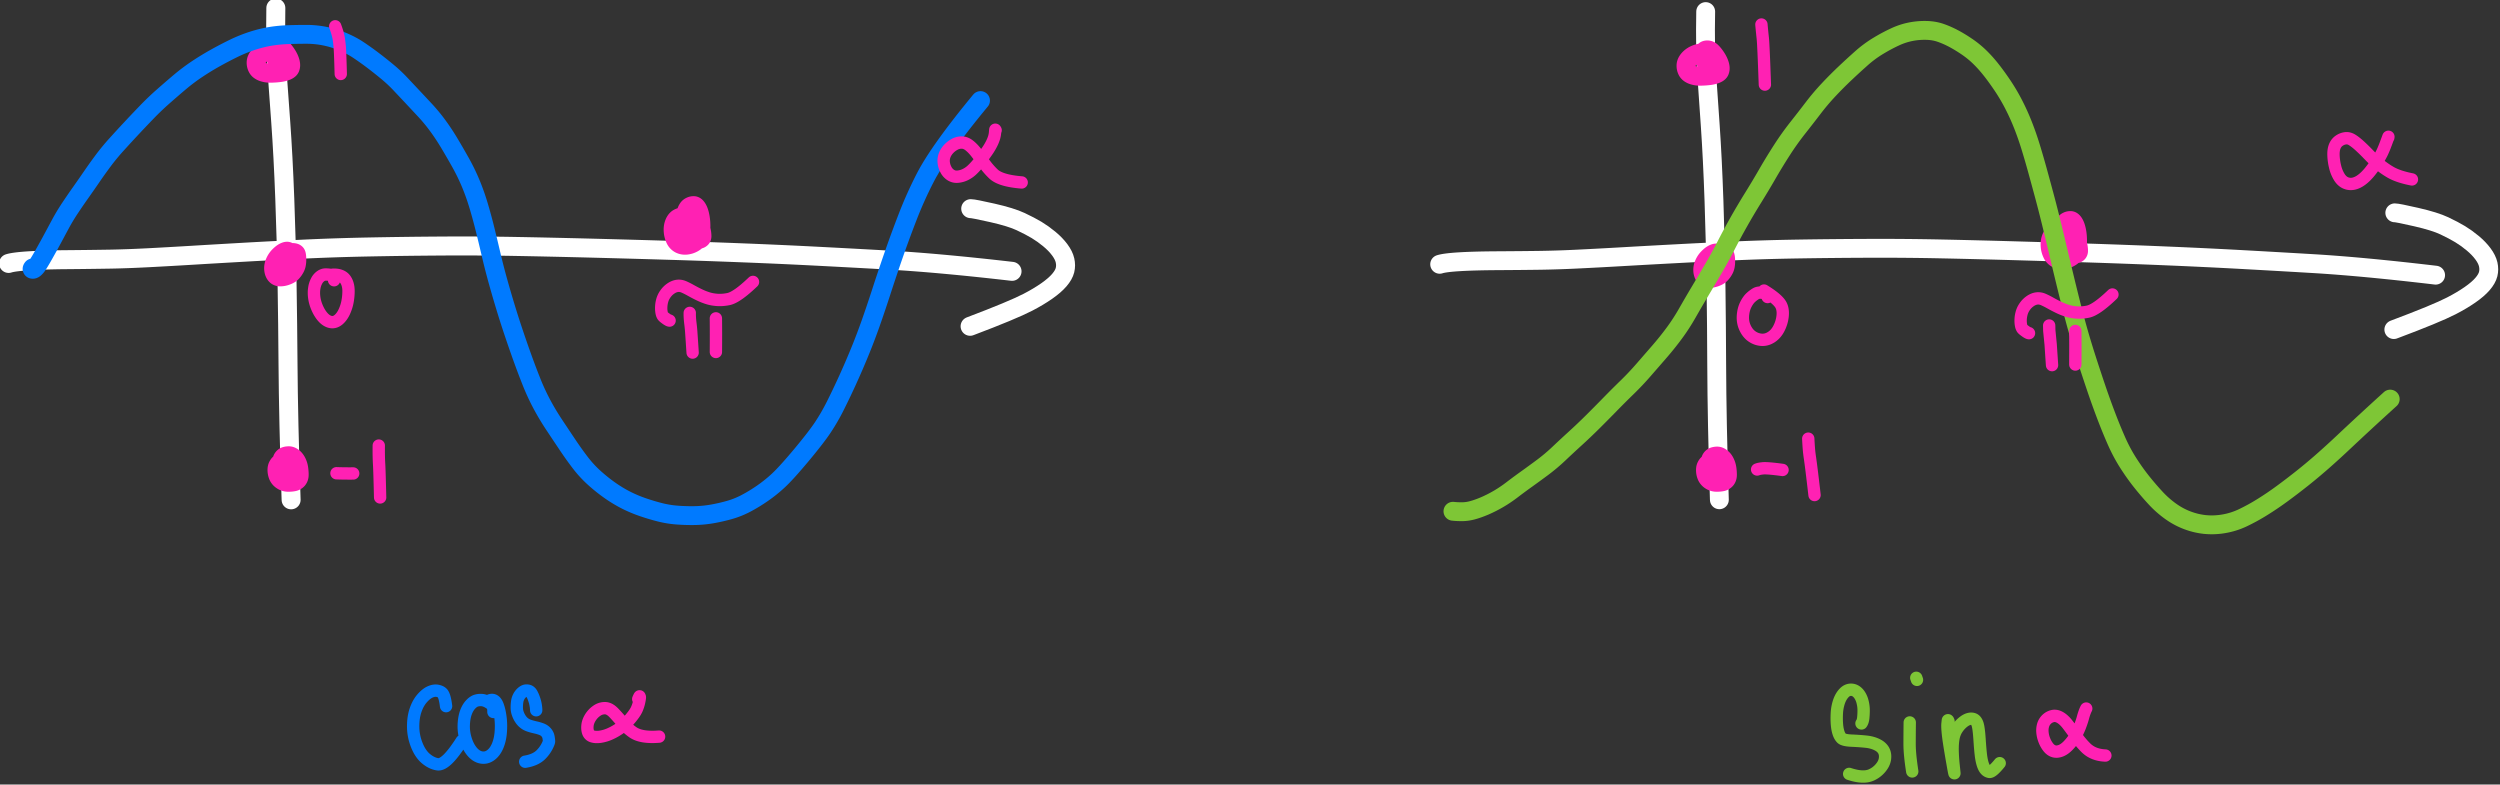 <svg xmlns="http://www.w3.org/2000/svg" width="229.705" height="72.083"><rect width="100%" height="100%" fill="#333333" stroke="none"/><path d="M511.579 497.14c-.06 3.166-.016 5.818.131 7.954l.441 6.376c.194 2.8.353 6.003.477 9.609.124 3.605.21 7.15.256 10.636.046 3.485.075 6.83.086 10.035.017 4.729.13 10.425.338 17.09" style="fill:none;stroke:#fff;stroke-width:2.383;stroke-linecap:round;stroke-linejoin:round;stroke-miterlimit:10;stroke-dasharray:none;stroke-opacity:1" transform="matrix(.727 0 0 .727 -215.196 -360.357)"/><path d="M477.96 529.078c.863-.274 3.281-.423 7.254-.45 2.34-.014 4.198-.032 5.576-.053a139.45 139.45 0 0 0 4.697-.159c1.754-.085 3.636-.186 5.646-.302 2.01-.115 4.183-.236 6.52-.36 2.337-.126 4.793-.246 7.37-.36 2.575-.116 5.297-.197 8.164-.245 2.868-.047 5.87-.077 9.007-.089 3.137-.011 6.215.015 9.235.079 3.02.063 6.112.14 9.278.231 3.165.091 6.348.189 9.547.294 3.199.104 6.436.226 9.71.363 3.274.137 6.455.291 9.542.46 3.087.17 6.05.34 8.89.509 4.183.249 9.328.735 15.433 1.457" style="fill:none;stroke:#fff;stroke-width:2.383;stroke-linecap:round;stroke-linejoin:round;stroke-miterlimit:10;stroke-dasharray:none;stroke-opacity:1" transform="matrix(.727 0 0 .727 -215.196 -360.357)"/><path d="M598.672 522.575c.248 0 1.155.179 2.72.539 1.566.36 2.749.729 3.548 1.108.799.38 1.462.73 1.99 1.05.53.321 1.057.7 1.583 1.137.526.437.962.89 1.306 1.356.345.466.565.91.66 1.331.095.422.094.83-.004 1.224s-.336.811-.715 1.251c-.378.44-.91.896-1.595 1.371-.685.475-1.469.94-2.353 1.395-1.28.66-3.7 1.657-7.262 2.993" style="fill:none;stroke:#fff;stroke-width:2.383;stroke-linecap:round;stroke-linejoin:round;stroke-miterlimit:10;stroke-dasharray:none;stroke-opacity:1" transform="matrix(.727 0 0 .727 -215.196 -360.357)"/><path d="M560.66 527.508c-.08-.131-.145-.383-.195-.754a8.972 8.972 0 0 1-.082-.827 1.32 1.32 0 0 1 .07-.484c.05-.143.114-.267.19-.372a.806.806 0 0 1 .313-.252.847.847 0 0 1 .405-.086c.138.006.272.106.403.301.13.196.235.457.315.784.08.327.13.67.151 1.029.022.358.018.71-.012 1.053-.029.343-.126.643-.291.9-.165.255-.383.459-.654.61-.271.15-.558.24-.86.27-.3.03-.575-.019-.82-.146a1.291 1.291 0 0 1-.574-.623 2.693 2.693 0 0 1-.246-.933c-.028-.335.002-.64.091-.915s.216-.489.381-.641c.166-.153.43-.257.792-.313.363-.056.7-.018 1.01.114.311.132.57.335.777.607.207.273.351.57.431.893.08.322.119.607.114.855-.006.348-.366.473-1.081.372" style="fill:none;stroke:#ff21b3;stroke-width:2.383;stroke-linecap:round;stroke-linejoin:round;stroke-miterlimit:10;stroke-dasharray:none;stroke-opacity:1" transform="matrix(.727 0 0 .727 -217.859 -361.218)"/><path d="M513.31 528.683c-.285.088-.448-.01-.49-.295-.03-.203.04-.35.212-.442a1.09 1.09 0 0 1 .573-.124c.21.01.347.06.408.151.062.092.094.344.095.756.001.412-.066.744-.202.996a2.605 2.605 0 0 1-.442.613c-.158.157-.384.286-.68.389-.296.102-.56.149-.792.14a.69.69 0 0 1-.551-.28c-.134-.178-.212-.407-.233-.686a1.815 1.815 0 0 1 .16-.862c.127-.296.302-.557.525-.782.222-.225.425-.386.61-.48.185-.096.332-.135.441-.119.156.023.29.31.402.862M511.484 502.912c.197.234.305.446.324.637.013.131-.025.161-.114.09-.089-.07-.17-.24-.245-.511a2.86 2.86 0 0 1-.118-.6.772.772 0 0 1 .052-.33.336.336 0 0 1 .2-.188.678.678 0 0 1 .363-.01c.147.028.303.132.468.31.165.177.324.383.479.617.154.235.275.461.362.68.088.218.14.414.155.586a.984.984 0 0 1-.061.47c-.057.14-.206.26-.447.361-.24.101-.532.173-.876.216a9.963 9.963 0 0 1-1.106.073 2.755 2.755 0 0 1-1.042-.169c-.3-.117-.508-.282-.624-.495a1.363 1.363 0 0 1-.163-.704c.007-.257.113-.506.316-.747.203-.242.452-.434.747-.577.294-.143.573-.225.837-.247.263-.02.464.056.603.23.139.175.222.382.249.62.04.355-.011.714-.154 1.078M512.555 555.431a1.656 1.656 0 0 1-.407-1.168c.008-.305.052-.516.132-.633a.623.623 0 0 1 .298-.242 1.38 1.38 0 0 1 .44-.074c.174-.005.355.065.544.209.188.143.344.34.467.59a2.6 2.6 0 0 1 .244.8c.04.285.058.55.056.793-.002.244-.07.44-.2.59a.889.889 0 0 1-.519.286 3.3 3.3 0 0 1-.717.05 1.363 1.363 0 0 1-.748-.256 1.255 1.255 0 0 1-.488-.642 1.923 1.923 0 0 1-.1-.791.985.985 0 0 1 .341-.668c.205-.184.435-.314.69-.391.257-.078.476-.097.658-.06.183.039.313.154.39.347.078.193.118.44.12.74.002.3-.087.448-.269.445" style="fill:none;stroke:#ff21b3;stroke-width:2.383;stroke-linecap:round;stroke-linejoin:round;stroke-miterlimit:10;stroke-dasharray:none;stroke-opacity:1" transform="matrix(.727 0 0 .727 -215.196 -360.357)"/><path d="M330.867 496.691c-.05 3.19.002 5.861.157 8.013l.464 6.423c.204 2.82.374 6.046.51 9.678.136 3.633.233 7.204.29 10.715.057 3.511.097 6.881.118 10.11.032 4.764.162 10.503.392 17.217" style="fill:none;stroke:#fff;stroke-width:2.4;stroke-linecap:round;stroke-linejoin:round;stroke-miterlimit:10;stroke-dasharray:none;stroke-opacity:1" transform="matrix(.727 0 0 .727 -215.196 -360.357)"/><path d="M297.095 528.97c.869-.277 3.304-.435 7.307-.474a715.74 715.74 0 0 0 5.617-.07c1.388-.025 2.966-.084 4.733-.175 1.766-.092 3.662-.2 5.687-.322 2.024-.123 4.213-.25 6.567-.384 2.354-.133 4.829-.261 7.423-.385 2.595-.124 5.337-.214 8.226-.27a703.29 703.29 0 0 1 9.073-.118c3.16-.021 6.262-.004 9.305.05 3.042.055 6.158.124 9.348.205 3.189.082 6.395.17 9.619.267 3.223.095 6.484.207 9.783.336 3.3.128 6.505.273 9.615.435 3.111.161 6.098.323 8.96.484 4.214.239 9.398.712 15.552 1.421" style="fill:none;stroke:#fff;stroke-width:2.4;stroke-linecap:round;stroke-linejoin:round;stroke-miterlimit:10;stroke-dasharray:none;stroke-opacity:1" transform="matrix(.727 0 0 .727 -215.196 -360.357)"/><path d="M418.69 522.049c.25-.001 1.163.177 2.742.534 1.579.358 2.771.727 3.577 1.107s1.476.73 2.01 1.051c.533.322 1.065.702 1.597 1.14.532.44.972.893 1.32 1.362.349.469.572.915.669 1.34.097.424.097.835 0 1.233-.097.397-.336.818-.716 1.262-.38.444-.915.906-1.603 1.387-.688.48-1.477.95-2.367 1.412-1.287.669-3.723 1.681-7.307 3.038" style="fill:none;stroke:#fff;stroke-width:2.4;stroke-linecap:round;stroke-linejoin:round;stroke-miterlimit:10;stroke-dasharray:none;stroke-opacity:1" transform="matrix(.727 0 0 .727 -215.196 -360.357)"/><path d="M380.408 527.136c-.081-.133-.147-.386-.198-.76a9.018 9.018 0 0 1-.085-.832 1.321 1.321 0 0 1 .068-.489 1.49 1.49 0 0 1 .191-.375.813.813 0 0 1 .315-.255.85.85 0 0 1 .407-.088c.139.005.275.107.407.303.132.197.239.46.32.789.081.329.133.674.156 1.036.022.36.02.714-.01 1.06a1.953 1.953 0 0 1-.29.908 1.829 1.829 0 0 1-.658.617c-.272.152-.56.244-.864.275-.304.03-.58-.018-.828-.145a1.3 1.3 0 0 1-.58-.625 2.716 2.716 0 0 1-.25-.94c-.03-.338 0-.645.088-.922.09-.278.217-.494.383-.648.166-.154.432-.26.797-.317.365-.058.704-.02 1.018.112.313.132.575.335.784.61.21.273.355.572.437.897.082.325.121.611.118.86-.005.352-.368.479-1.089.38" style="fill:none;stroke:#ff21b3;stroke-width:2.4;stroke-linecap:round;stroke-linejoin:round;stroke-miterlimit:10;stroke-dasharray:none;stroke-opacity:1" transform="matrix(.727 0 0 .727 -213.317 -362.296)"/><path d="M332.707 528.465c-.285.09-.45-.009-.493-.296-.031-.204.04-.353.212-.446.172-.093.365-.135.577-.127.212.01.349.06.412.152.062.092.095.346.098.76.003.415-.065.75-.202 1.005a2.63 2.63 0 0 1-.443.62c-.158.157-.386.288-.683.392a2.2 2.2 0 0 1-.798.143.696.696 0 0 1-.556-.28c-.136-.179-.215-.408-.237-.69a1.83 1.83 0 0 1 .159-.869 2.55 2.55 0 0 1 .526-.79c.223-.227.427-.389.613-.485.186-.097.334-.137.444-.12.158.022.294.311.408.867M330.79 502.507c.199.235.308.448.328.64.013.133-.025.163-.115.092-.09-.071-.172-.243-.248-.515a2.874 2.874 0 0 1-.12-.604.783.783 0 0 1 .05-.332.34.34 0 0 1 .202-.19.683.683 0 0 1 .365-.012c.148.029.305.132.472.31.167.18.328.386.485.622.156.235.278.463.367.683.089.22.141.417.158.59a.991.991 0 0 1-.06.474c-.057.141-.207.263-.45.365a3.402 3.402 0 0 1-.881.22c-.346.045-.718.07-1.115.077a2.782 2.782 0 0 1-1.05-.166c-.303-.118-.513-.283-.63-.498a1.374 1.374 0 0 1-.166-.709c.007-.258.112-.51.316-.753.204-.244.454-.439.75-.584a2.37 2.37 0 0 1 .843-.25c.265-.023.468.054.608.23.14.175.225.383.253.623.041.357-.01.719-.152 1.086M332.03 555.415a1.668 1.668 0 0 1-.414-1.175c.007-.308.05-.52.13-.639.08-.118.18-.2.3-.245.12-.045.267-.07.443-.075.176-.005.359.064.549.208.19.144.348.342.473.593.125.25.207.52.248.806.04.287.06.553.058.798-.002.246-.068.444-.198.595a.895.895 0 0 1-.523.29c-.217.043-.458.06-.723.054a1.371 1.371 0 0 1-.753-.257 1.265 1.265 0 0 1-.494-.646 1.938 1.938 0 0 1-.104-.796.993.993 0 0 1 .342-.674c.206-.185.438-.317.695-.396.257-.079.478-.1.662-.062.184.038.315.154.394.348.079.194.12.442.123.745.003.302-.087.452-.27.45" style="fill:none;stroke:#ff21b3;stroke-width:2.4;stroke-linecap:round;stroke-linejoin:round;stroke-miterlimit:10;stroke-dasharray:none;stroke-opacity:1" transform="matrix(.727 0 0 .727 -215.196 -360.357)"/><path d="M479.638 560.294c.359.04.75.058 1.171.056a5.125 5.125 0 0 0 1.311-.19c.452-.122.952-.3 1.499-.53a16.295 16.295 0 0 0 3.473-2.04 70.09 70.09 0 0 1 1.853-1.368c.66-.472 1.34-.968 2.038-1.488a22.707 22.707 0 0 0 2.049-1.728c.666-.631 1.367-1.281 2.101-1.95a68.164 68.164 0 0 0 2.152-2.048c.7-.696 1.42-1.422 2.158-2.177.738-.756 1.47-1.487 2.196-2.193a35.823 35.823 0 0 0 2.062-2.18l2.004-2.304a37.622 37.622 0 0 0 1.914-2.386c.59-.8 1.138-1.646 1.646-2.54a158.98 158.98 0 0 1 1.619-2.775c.57-.957 1.13-1.903 1.676-2.836a59.878 59.878 0 0 0 1.584-2.888 85.452 85.452 0 0 1 3.417-6.04c.638-1.029 1.242-2.037 1.81-3.023a72.493 72.493 0 0 1 1.824-2.991 35.295 35.295 0 0 1 2.002-2.814c.687-.87 1.34-1.71 1.96-2.523a29.31 29.31 0 0 1 1.977-2.332 50.247 50.247 0 0 1 2.087-2.093 90.308 90.308 0 0 1 2.061-1.887 14.359 14.359 0 0 1 2.172-1.592 21.44 21.44 0 0 1 2.13-1.129 8.646 8.646 0 0 1 1.954-.627 9.112 9.112 0 0 1 1.946-.158c.648.017 1.242.12 1.784.308.541.188 1.083.425 1.624.711.54.286 1.108.63 1.701 1.033.593.402 1.14.849 1.641 1.339.501.49.986 1.034 1.453 1.63.468.596.95 1.263 1.444 2a23.79 23.79 0 0 1 1.387 2.365c.431.838.824 1.71 1.18 2.614.354.904.68 1.843.976 2.815.296.972.577 1.937.841 2.896.265.959.54 1.972.828 3.04.288 1.069.577 2.191.867 3.367.29 1.176.575 2.355.854 3.537.28 1.182.562 2.361.846 3.538.284 1.176.568 2.33.852 3.462.284 1.132.584 2.254.898 3.364.315 1.11.66 2.248 1.034 3.413.374 1.164.77 2.367 1.19 3.609.42 1.241.848 2.436 1.283 3.583a65.624 65.624 0 0 0 1.32 3.237c.447 1.01.951 1.956 1.515 2.837.564.88 1.147 1.694 1.747 2.44.601.745 1.183 1.419 1.746 2.02a12.454 12.454 0 0 0 1.835 1.613c.66.474 1.357.851 2.088 1.13a8.87 8.87 0 0 0 2.226.542 8.88 8.88 0 0 0 2.382-.081 9.111 9.111 0 0 0 2.441-.766 24.72 24.72 0 0 0 2.462-1.352 39.01 39.01 0 0 0 2.531-1.714 85.444 85.444 0 0 0 2.538-1.941 68.12 68.12 0 0 0 2.591-2.17 103.66 103.66 0 0 0 2.75-2.512 431.562 431.562 0 0 1 5.754-5.309" style="fill:none;stroke:#7ec636;stroke-width:2.383;stroke-linecap:round;stroke-linejoin:round;stroke-miterlimit:10;stroke-dasharray:none;stroke-opacity:1" transform="matrix(.727 0 0 .727 -215.196 -360.357)"/><path d="M300.123 529.54c-.099.124-.08.181.057.17.1-.008.236-.114.408-.318.173-.205.498-.732.976-1.582.478-.85.863-1.55 1.156-2.1.294-.55.612-1.142.954-1.775.342-.634.728-1.274 1.156-1.921a77.87 77.87 0 0 1 1.36-1.983c.477-.674.95-1.352 1.416-2.033a64.49 64.49 0 0 1 1.446-2.022 28.026 28.026 0 0 1 1.706-2.064 171.8 171.8 0 0 1 3.853-4.121 34.73 34.73 0 0 1 2.028-1.933c.726-.64 1.43-1.248 2.115-1.825a23.966 23.966 0 0 1 2.163-1.624 34.09 34.09 0 0 1 2.327-1.42 46.7 46.7 0 0 1 2.338-1.22c.764-.371 1.546-.685 2.346-.943.8-.257 1.57-.445 2.308-.563.74-.118 1.513-.189 2.322-.213a70.336 70.336 0 0 1 2.3-.034 11.781 11.781 0 0 1 4.471.931c.733.31 1.394.66 1.985 1.054.59.394 1.19.82 1.798 1.28.608.46 1.214.94 1.819 1.44.604.501 1.15 1.01 1.637 1.526a798.085 798.085 0 0 1 3.176 3.387 21.327 21.327 0 0 1 1.59 1.93c.505.687.988 1.417 1.45 2.19.462.771.933 1.584 1.411 2.436.48.852.908 1.731 1.288 2.637.379.906.718 1.86 1.017 2.862.299 1.002.579 2.032.84 3.091.26 1.058.51 2.104.752 3.137.241 1.033.51 2.083.805 3.149.295 1.066.613 2.161.954 3.285.34 1.125.694 2.232 1.06 3.323a159.3 159.3 0 0 0 1.101 3.174c.368 1.025.752 2.04 1.151 3.044a28.042 28.042 0 0 0 1.315 2.85c.478.896 1 1.77 1.568 2.624a777.24 777.24 0 0 0 1.684 2.524c.555.83 1.105 1.597 1.648 2.303.543.706 1.15 1.357 1.818 1.953a20.645 20.645 0 0 0 2.003 1.582c.666.46 1.331.856 1.997 1.19.665.333 1.364.624 2.095.873.732.25 1.446.462 2.144.638a12.79 12.79 0 0 0 2.2.35c.77.056 1.514.076 2.235.06a14.38 14.38 0 0 0 2.154-.212 21.642 21.642 0 0 0 2.146-.49c.715-.2 1.41-.477 2.084-.828a20.098 20.098 0 0 0 2.107-1.282 17.768 17.768 0 0 0 2.078-1.676c.655-.615 1.598-1.657 2.829-3.128 1.23-1.472 2.13-2.633 2.7-3.483a25.74 25.74 0 0 0 1.615-2.79 96.7 96.7 0 0 0 1.523-3.187 102.23 102.23 0 0 0 1.513-3.492c.5-1.213.976-2.46 1.429-3.744.453-1.284.91-2.642 1.374-4.074.463-1.432.966-2.933 1.51-4.501a147.86 147.86 0 0 1 1.792-4.872 51.018 51.018 0 0 1 2.2-4.903c1.187-2.312 3.521-5.574 7.002-9.788" style="fill:none;stroke:#007aff;stroke-width:2.383;stroke-linecap:round;stroke-linejoin:round;stroke-miterlimit:10;stroke-dasharray:none;stroke-opacity:1" transform="matrix(.727 0 0 .727 -215.196 -360.357)"/><path d="m421.837 512.14-.039-.068c-.003-.005-.006.014-.009.056l-.028.335a3.124 3.124 0 0 1-.114.593 4.931 4.931 0 0 1-.322.79 7.848 7.848 0 0 1-.622 1.025c-.26.37-.539.752-.835 1.143a9.353 9.353 0 0 1-.93 1.06 3.384 3.384 0 0 1-.992.695 2.73 2.73 0 0 1-.956.243c-.3.015-.575-.057-.826-.217a1.754 1.754 0 0 1-.608-.683 2.44 2.44 0 0 1-.278-.906 1.98 1.98 0 0 1 .105-.874c.1-.275.255-.534.468-.775.213-.241.467-.446.762-.614a1.83 1.83 0 0 1 .927-.251c.325 0 .638.117.94.348.302.231.609.546.92.944.31.398.646.847 1.007 1.346.36.499.747.945 1.161 1.339.599.568 1.787.924 3.564 1.067M338.374 499.002c.235.633.385 1.165.45 1.595.043.293.08.582.108.867.042.408.089 1.595.14 3.56M338.53 555.489c.572.023 1.277.032 2.115.026M343.877 551.99c-.01.918.003 1.684.04 2.296.036.598.08 2.018.132 4.26M338.228 531.094c.057-.178.041-.326-.047-.443a.512.512 0 0 0-.23-.175 1.5 1.5 0 0 0-.345-.08 3.523 3.523 0 0 0-.481-.024c-.183.002-.37.066-.565.193a1.66 1.66 0 0 0-.514.576 2.843 2.843 0 0 0-.32.957c-.063.38-.061.799.006 1.257.067.458.214.926.44 1.403.228.477.488.857.78 1.14.293.282.6.444.92.487.32.042.627-.059.918-.303.291-.245.536-.583.733-1.014a5.42 5.42 0 0 0 .415-1.321c.08-.45.117-.885.115-1.305-.003-.42-.071-.785-.204-1.093-.134-.308-.31-.533-.53-.676-.322-.21-.739-.302-1.25-.278M383.18 535.224c-.01.386.02.84.085 1.36.043.34.077.684.102 1.03.036.502.095 1.376.176 2.623M386.483 535.913c.014 1.239.015 2.654.002 4.247" style="fill:none;stroke:#ff21b3;stroke-width:1.559;stroke-linecap:round;stroke-linejoin:round;stroke-miterlimit:10;stroke-dasharray:none;stroke-opacity:1" transform="matrix(.727 0 0 .727 -215.196 -360.357)"/><path d="M380.235 536.835c-.077 0-.226-.078-.447-.236-.221-.158-.358-.277-.412-.356a1.08 1.08 0 0 1-.135-.34 3.026 3.026 0 0 1-.066-.617 3.497 3.497 0 0 1 .104-.882c.076-.325.212-.63.409-.914.197-.284.431-.52.703-.706.272-.186.547-.297.823-.333.277-.036.555.007.834.13.28.122.586.278.919.465.333.187.676.366 1.028.535.352.169.71.311 1.074.427.365.115.767.187 1.207.216.44.029.906-.006 1.398-.105.71-.142 1.745-.866 3.105-2.17" style="fill:none;stroke:#ff21b3;stroke-width:1.559;stroke-linecap:round;stroke-linejoin:round;stroke-miterlimit:10;stroke-dasharray:none;stroke-opacity:1" transform="matrix(.727 0 0 .727 -214.908 -360.824)"/><path d="M342.146 586.139c-.108-.873-.263-1.419-.465-1.637-.141-.152-.352-.253-.633-.304-.28-.05-.586-.003-.915.143-.33.146-.664.413-1.005.8-.341.387-.617.879-.826 1.476-.21.597-.315 1.293-.316 2.088 0 .795.15 1.574.452 2.338.303.764.695 1.345 1.178 1.743.483.398.973.632 1.47.702.706.1 1.717-.883 3.031-2.95M348.13 586.872c.009-.382-.044-.657-.157-.825-.078-.116-.239-.246-.483-.39a2.067 2.067 0 0 0-.689-.274 1.963 1.963 0 0 0-.732.029c-.274.056-.543.223-.806.5s-.47.633-.623 1.069c-.152.435-.238.954-.26 1.556a5.43 5.43 0 0 0 .254 1.817c.19.61.452 1.116.788 1.52.335.402.711.649 1.127.74.417.09.81.01 1.178-.238.369-.247.667-.622.895-1.125.228-.502.37-1.083.429-1.743.058-.66.05-1.295-.025-1.904-.075-.609-.19-1.122-.349-1.54-.224-.594-.548-.816-.971-.669M353.535 586.657c0-.206-.025-.444-.074-.714a4.738 4.738 0 0 0-.23-.814 3.462 3.462 0 0 0-.287-.617.72.72 0 0 0-.298-.283.813.813 0 0 0-.393-.06c-.152.01-.31.084-.476.221a1.78 1.78 0 0 0-.418.507 1.92 1.92 0 0 0-.223.662 4.933 4.933 0 0 0-.052.753c0 .26.04.502.115.725.076.222.166.42.27.594.103.173.213.32.329.443.116.122.248.23.396.323.147.093.332.174.553.244.22.07.463.134.726.191.262.058.513.132.751.224.239.09.435.229.59.414.153.185.248.387.284.607.035.22.055.383.059.491.004.108-.086.336-.267.684a4.21 4.21 0 0 1-.736.996c-.453.464-1.122.768-2.006.913" style="fill:none;stroke:#007aff;stroke-width:1.559;stroke-linecap:round;stroke-linejoin:round;stroke-miterlimit:10;stroke-dasharray:none;stroke-opacity:1" transform="matrix(.727 0 0 .727 -207.754 -361.24)"/><path d="M365.402 584.56c.108-.245.165-.36.17-.344l.034.085c.017.046-.012.248-.087.607a4.49 4.49 0 0 1-.328.992c-.143.303-.4.675-.772 1.118a6.905 6.905 0 0 1-1.219 1.145c-.44.321-.883.58-1.329.779a4.748 4.748 0 0 1-1.256.38c-.392.056-.724.041-.995-.044a.802.802 0 0 1-.546-.503c-.093-.25-.12-.544-.085-.881.036-.337.16-.674.37-1.01.211-.336.478-.616.8-.84a1.759 1.759 0 0 1 1.038-.334c.37.002.74.195 1.109.578.368.384.745.808 1.129 1.274.384.466.817.866 1.299 1.2.7.484 1.8.666 3.304.544" style="fill:none;stroke:#ff21b3;stroke-width:1.559;stroke-linecap:round;stroke-linejoin:round;stroke-miterlimit:10;stroke-dasharray:none;stroke-opacity:1" transform="matrix(.727 0 0 .727 -207.005 -360.744)"/><path d="M554.991 536.814c-.01.386.019.84.085 1.36.043.34.077.684.102 1.03.036.501.095 1.376.175 2.622M558.294 537.503c.014 1.238.015 2.654.002 4.246" style="fill:none;stroke:#ff21b3;stroke-width:1.559;stroke-linecap:round;stroke-linejoin:round;stroke-miterlimit:10;stroke-dasharray:none;stroke-opacity:1" transform="matrix(.727 0 0 .727 -215.196 -360.357)"/><path d="M552.442 537.783c-.077 0-.226-.079-.447-.237-.221-.157-.359-.276-.412-.355a1.08 1.08 0 0 1-.135-.34 3.019 3.019 0 0 1-.066-.617 3.492 3.492 0 0 1 .104-.882c.076-.325.212-.63.409-.914.196-.284.43-.52.703-.706.272-.186.546-.297.823-.333.276-.036.554.007.834.13.279.122.585.277.919.465.333.187.676.366 1.027.535.352.169.71.311 1.075.426a5.1 5.1 0 0 0 1.207.217c.44.029.906-.006 1.398-.105.71-.142 1.745-.866 3.105-2.17M518.623 498.775c.053.596.11 1.169.171 1.718.059.525.147 2.483.266 5.874M518.325 554.938l-.243.074h-.003.004c.005-.003.055-.018.148-.05.094-.03.274-.06.54-.092.381-.045 1.222.022 2.521.201M524.542 551.117c.032.658.067 1.177.104 1.557.025.26.065.573.12.94.053.366.118.854.194 1.464.112.9.237 1.956.376 3.164M519.403 533.217c-.142-.34-.404-.525-.787-.554-.264-.02-.482.017-.655.11a3.713 3.713 0 0 0-.63.461c-.246.214-.472.523-.678.928-.205.404-.328.877-.367 1.42-.04.544.051 1.053.271 1.527.22.474.513.837.88 1.09.366.251.766.393 1.199.423.433.03.85-.086 1.252-.35.402-.262.726-.642.971-1.139a4.42 4.42 0 0 0 .446-1.526c.052-.52-.008-.96-.179-1.32-.247-.52-.973-1.15-2.176-1.889M597.85 513.064l.015-.099a.515.515 0 0 0-.022.056l-.272.735c-.167.45-.324.833-.472 1.15-.149.316-.363.702-.643 1.158-.28.455-.596.897-.945 1.325-.35.429-.7.771-1.052 1.028-.353.257-.698.417-1.036.48a1.624 1.624 0 0 1-.977-.112c-.314-.138-.584-.394-.81-.767a4.443 4.443 0 0 1-.515-1.292 7.217 7.217 0 0 1-.197-1.408c-.016-.45.035-.826.154-1.127.12-.302.301-.54.546-.714a1.79 1.79 0 0 1 .803-.322c.291-.04.584.032.879.22.294.186.624.447.988.783s.756.723 1.175 1.16c.42.44.85.834 1.293 1.186.442.352.888.66 1.337.923.659.388 1.572.696 2.74.925" style="fill:none;stroke:#ff21b3;stroke-width:1.559;stroke-linecap:round;stroke-linejoin:round;stroke-miterlimit:10;stroke-dasharray:none;stroke-opacity:1" transform="matrix(.727 0 0 .727 -215.196 -360.357)"/><path d="M528.218 588.213c.115-.154.189-.38.222-.678.032-.299.05-.624.051-.975a4.234 4.234 0 0 0-.137-1.074 2.73 2.73 0 0 0-.41-.925c-.181-.252-.387-.426-.62-.523a1.106 1.106 0 0 0-.73-.044c-.256.069-.499.25-.728.542-.23.293-.408.653-.536 1.079a5.61 5.61 0 0 0-.227 1.34c-.023.467-.02.908.01 1.323.03.416.095.78.192 1.09.098.311.232.552.401.72.17.17.6.27 1.29.3.691.03 1.296.074 1.815.13.519.055.975.18 1.368.372.393.192.673.439.84.74.166.3.222.652.167 1.057-.055.405-.25.801-.587 1.189a3.208 3.208 0 0 1-1.191.87c-.665.28-1.581.229-2.747-.154M534.318 588.087c-.012.987-.019 1.906-.019 2.755 0 .835.111 1.98.334 3.437M535.233 582.705l-.09-.26M539.216 587.94c-.05-.134-.077-.165-.085-.093l-.041.394c-.022.21-.014.534.023.971.038.437.103.953.195 1.547.092.595.213 1.323.364 2.185.15.862.236 1.337.258 1.425.02.088.032.136.034.142a.236.236 0 0 0-.005-.057l-.106-1.01a21.065 21.065 0 0 1-.115-1.799c-.011-.57.021-1.076.097-1.518.075-.442.219-.832.43-1.168.211-.336.454-.62.728-.852.274-.233.535-.382.783-.45.248-.066.468-.056.659.03.19.087.34.286.447.597.107.312.192.945.256 1.9.063.955.124 1.655.181 2.1.058.444.137.818.237 1.121.1.303.221.528.362.674a.819.819 0 0 0 .465.259c.24.037.675-.33 1.304-1.104" style="fill:none;stroke:#7ec636;stroke-width:1.559;stroke-linecap:round;stroke-linejoin:round;stroke-miterlimit:10;stroke-dasharray:none;stroke-opacity:1" transform="matrix(.727 0 0 .727 -212.978 -361.16)"/><path d="M554.772 586.736c-.152.293-.294.688-.425 1.183-.086.321-.213.7-.38 1.133a7.819 7.819 0 0 1-.61 1.237c-.236.391-.516.755-.838 1.092-.323.337-.643.566-.96.687-.318.121-.609.144-.873.069-.264-.076-.5-.244-.708-.506a3.372 3.372 0 0 1-.508-.91 3.545 3.545 0 0 1-.232-1 2.462 2.462 0 0 1 .084-.886c.079-.268.222-.507.428-.716a1.6 1.6 0 0 1 .763-.428c.303-.076.62-.019.952.172.333.191.663.5.989.927.326.427.68.91 1.058 1.448.38.54.78 1.02 1.204 1.443.621.62 1.447.952 2.475.993" style="fill:none;stroke:#ff21b3;stroke-width:1.559;stroke-linecap:round;stroke-linejoin:round;stroke-miterlimit:10;stroke-dasharray:none;stroke-opacity:1" transform="matrix(.727 0 0 .727 -211.632 -361.454)"/></svg>